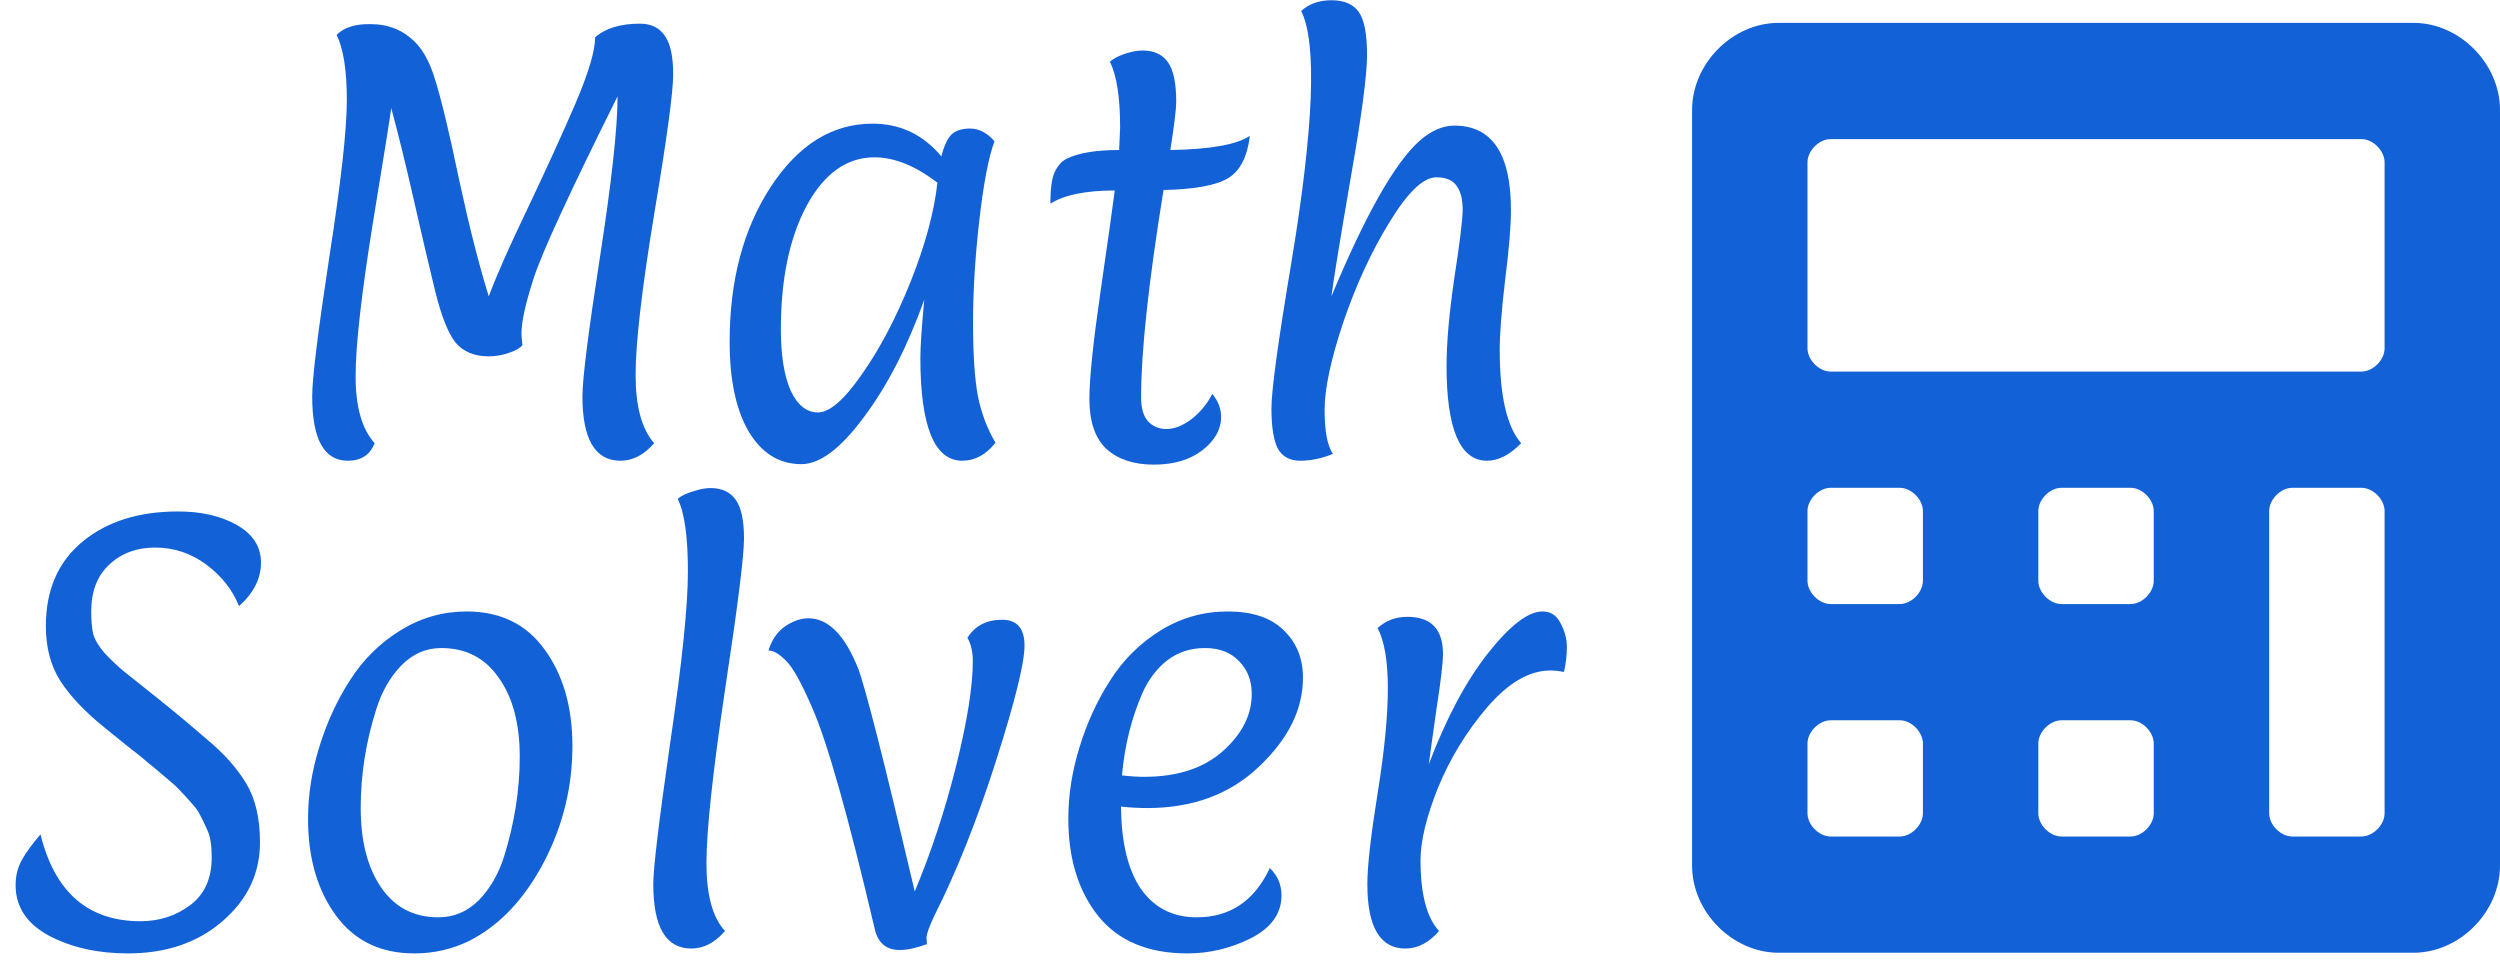 <svg width="164" height="64" viewBox="0 0 164 64" fill="none" xmlns="http://www.w3.org/2000/svg">
<path d="M44.16 4.88C44.16 6.053 43.744 9.115 42.912 14.064C42.101 18.992 41.696 22.501 41.696 24.592C41.696 26.661 42.101 28.155 42.912 29.072C42.25 29.84 41.514 30.224 40.704 30.224C39.04 30.224 38.208 28.816 38.208 26C38.208 24.848 38.592 21.797 39.36 16.848C40.128 11.877 40.512 8.368 40.512 6.32C37.376 12.613 35.541 16.592 35.008 18.256C34.474 19.899 34.208 21.104 34.208 21.872C34.208 22.043 34.229 22.299 34.272 22.64C34.122 22.832 33.824 23.003 33.376 23.152C32.949 23.301 32.512 23.376 32.064 23.376C31.125 23.376 30.4 23.077 29.888 22.48C29.397 21.861 28.949 20.731 28.544 19.088C28.138 17.424 27.669 15.419 27.136 13.072C26.602 10.725 26.112 8.731 25.664 7.088C25.621 7.493 25.216 10.032 24.448 14.704C23.701 19.355 23.328 22.683 23.328 24.688C23.328 26.693 23.744 28.155 24.576 29.072C24.277 29.84 23.69 30.224 22.816 30.224C21.258 30.224 20.48 28.816 20.48 26C20.48 24.827 20.853 21.787 21.6 16.88C22.368 11.952 22.752 8.517 22.752 6.576C22.752 4.613 22.528 3.184 22.08 2.288C22.57 1.797 23.317 1.563 24.32 1.584C25.322 1.584 26.176 1.872 26.88 2.448C27.605 3.003 28.16 3.931 28.544 5.232C28.949 6.512 29.472 8.688 30.112 11.76C30.773 14.832 31.424 17.392 32.064 19.44C32.533 18.16 33.386 16.229 34.624 13.648C35.861 11.045 36.906 8.752 37.76 6.768C38.613 4.763 39.04 3.323 39.04 2.448C39.722 1.851 40.704 1.552 41.984 1.552C42.709 1.552 43.253 1.819 43.616 2.352C43.978 2.864 44.16 3.707 44.16 4.88ZM52.568 30.448C51.117 30.448 49.965 29.733 49.111 28.304C48.279 26.875 47.864 24.912 47.864 22.416C47.864 18.405 48.76 15.024 50.551 12.272C52.365 9.499 54.594 8.112 57.239 8.112C59.053 8.112 60.557 8.827 61.752 10.256C61.922 9.595 62.136 9.125 62.392 8.848C62.669 8.571 63.085 8.432 63.639 8.432C64.216 8.432 64.749 8.709 65.24 9.264C64.856 10.288 64.525 12.005 64.248 14.416C63.97 16.827 63.831 19.077 63.831 21.168C63.831 23.237 63.938 24.848 64.151 26C64.386 27.131 64.77 28.144 65.303 29.04C64.685 29.829 63.959 30.224 63.127 30.224C61.293 30.224 60.376 27.973 60.376 23.472C60.376 22.747 60.461 21.477 60.632 19.664C59.522 22.757 58.2 25.328 56.663 27.376C55.149 29.424 53.783 30.448 52.568 30.448ZM57.367 10.32C55.554 10.32 54.072 11.376 52.919 13.488C51.789 15.6 51.224 18.309 51.224 21.616C51.224 23.301 51.437 24.635 51.864 25.616C52.312 26.576 52.909 27.056 53.656 27.056C54.423 27.056 55.383 26.224 56.535 24.56C57.709 22.896 58.776 20.869 59.736 18.48C60.696 16.069 61.282 13.904 61.495 11.984C60.045 10.875 58.669 10.32 57.367 10.32ZM73.416 9.84L73.48 8.368C73.48 6.384 73.256 4.944 72.808 4.048C73.022 3.856 73.342 3.685 73.768 3.536C74.216 3.387 74.611 3.312 74.952 3.312C75.699 3.312 76.254 3.568 76.616 4.08C76.979 4.592 77.16 5.456 77.16 6.672C77.16 7.141 77.032 8.197 76.776 9.84C79.4 9.797 81.139 9.488 81.992 8.912C81.822 10.299 81.342 11.227 80.552 11.696C79.763 12.165 78.355 12.421 76.328 12.464C75.347 18.501 74.856 23.035 74.856 26.064C74.856 26.768 75.006 27.291 75.304 27.632C75.624 27.973 76.03 28.144 76.52 28.144C77.032 28.144 77.576 27.931 78.152 27.504C78.728 27.056 79.187 26.501 79.528 25.84C79.912 26.309 80.104 26.811 80.104 27.344C80.104 28.176 79.688 28.912 78.856 29.552C78.046 30.171 76.99 30.48 75.688 30.48C74.387 30.48 73.352 30.139 72.584 29.456C71.838 28.752 71.464 27.653 71.464 26.16C71.464 24.816 71.71 22.459 72.2 19.088C72.691 15.696 73 13.499 73.128 12.496C71.23 12.496 69.822 12.784 68.904 13.36C68.904 12.379 69 11.685 69.192 11.28C69.384 10.875 69.64 10.587 69.96 10.416C70.75 10.032 71.902 9.84 73.416 9.84ZM87.438 29.776C86.713 30.075 85.998 30.224 85.294 30.224C84.611 30.224 84.121 29.957 83.822 29.424C83.545 28.869 83.406 27.995 83.406 26.8C83.406 25.605 83.843 22.405 84.718 17.2C86.19 8.304 86.403 2.811 85.358 0.72C85.87 0.251 86.531 0.016 87.342 0.016C88.174 0.016 88.771 0.272 89.134 0.784C89.497 1.296 89.678 2.235 89.678 3.6C89.678 4.944 89.315 7.664 88.59 11.76C87.886 15.856 87.47 18.416 87.342 19.44C89.603 14.021 91.545 10.608 93.166 9.2C93.913 8.56 94.659 8.24 95.406 8.24C97.881 8.24 99.118 10.085 99.118 13.776C99.118 14.843 98.99 16.379 98.734 18.384C98.499 20.389 98.382 21.915 98.382 22.96C98.382 25.968 98.851 28.005 99.79 29.072C99.043 29.84 98.297 30.224 97.55 30.224C95.779 30.224 94.894 28.155 94.894 24.016C94.894 22.48 95.065 20.549 95.406 18.224C95.769 15.877 95.95 14.384 95.95 13.744C95.95 13.083 95.822 12.571 95.566 12.208C95.31 11.824 94.862 11.632 94.222 11.632C93.369 11.632 92.345 12.613 91.15 14.576C89.955 16.517 88.942 18.715 88.11 21.168C87.299 23.6 86.894 25.509 86.894 26.896C86.894 28.283 87.075 29.243 87.438 29.776ZM15.68 39.76C15.253 38.693 14.539 37.787 13.536 37.04C12.533 36.293 11.413 35.92 10.176 35.92C8.96 35.92 7.957 36.293 7.168 37.04C6.379 37.765 5.984 38.789 5.984 40.112C5.984 40.709 6.027 41.2 6.112 41.584C6.219 41.968 6.475 42.395 6.88 42.864C7.307 43.312 7.712 43.696 8.096 44.016C8.501 44.336 9.237 44.923 10.304 45.776C11.371 46.629 12.459 47.536 13.568 48.496C14.699 49.435 15.563 50.405 16.16 51.408C16.757 52.411 17.056 53.691 17.056 55.248C17.056 57.296 16.235 59.024 14.592 60.432C12.971 61.84 10.901 62.544 8.384 62.544C6.421 62.544 4.704 62.16 3.232 61.392C1.76 60.603 1.024 59.493 1.024 58.064C1.024 57.445 1.163 56.891 1.44 56.4C1.717 55.909 2.123 55.355 2.656 54.736C3.595 58.533 5.781 60.432 9.216 60.432C10.453 60.432 11.541 60.08 12.48 59.376C13.419 58.672 13.888 57.627 13.888 56.24C13.888 55.451 13.792 54.853 13.6 54.448C13.408 54.021 13.248 53.691 13.12 53.456C13.013 53.221 12.811 52.944 12.512 52.624C12.213 52.283 11.968 52.016 11.776 51.824C11.584 51.611 11.253 51.312 10.784 50.928C10.315 50.523 9.941 50.213 9.664 50C9.408 49.765 8.96 49.403 8.32 48.912C7.68 48.4 7.179 47.995 6.816 47.696C5.579 46.693 4.629 45.691 3.968 44.688C3.328 43.685 3.008 42.48 3.008 41.072C3.008 38.704 3.808 36.859 5.408 35.536C7.008 34.213 9.099 33.552 11.68 33.552C13.216 33.552 14.507 33.851 15.552 34.448C16.597 35.045 17.12 35.867 17.12 36.912C17.12 37.957 16.64 38.907 15.68 39.76ZM28.943 42.512C27.941 42.512 27.066 42.896 26.319 43.664C25.594 44.411 25.05 45.36 24.687 46.512C24.005 48.645 23.663 50.811 23.663 53.008C23.663 55.184 24.111 56.923 25.007 58.224C25.903 59.525 27.151 60.176 28.751 60.176C29.775 60.176 30.661 59.803 31.407 59.056C32.154 58.288 32.709 57.328 33.071 56.176C33.754 53.979 34.095 51.803 34.095 49.648C34.095 47.472 33.637 45.744 32.719 44.464C31.823 43.163 30.565 42.512 28.943 42.512ZM27.183 62.544C24.965 62.544 23.247 61.712 22.031 60.048C20.815 58.384 20.207 56.272 20.207 53.712C20.207 52.155 20.453 50.587 20.943 49.008C21.434 47.408 22.106 45.947 22.959 44.624C23.813 43.28 24.911 42.192 26.255 41.36C27.599 40.528 29.05 40.112 30.607 40.112C32.826 40.112 34.533 40.944 35.727 42.608C36.943 44.272 37.551 46.384 37.551 48.944C37.551 51.568 36.954 54.053 35.759 56.4C34.458 58.939 32.783 60.72 30.735 61.744C29.626 62.277 28.442 62.544 27.183 62.544ZM48.807 35.312C48.807 36.485 48.391 39.803 47.559 45.264C46.748 50.725 46.343 54.512 46.343 56.624C46.343 58.715 46.748 60.197 47.559 61.072C46.897 61.84 46.161 62.224 45.351 62.224C43.687 62.224 42.855 60.816 42.855 58C42.855 56.955 43.228 53.84 43.975 48.656C44.743 43.472 45.127 39.749 45.127 37.488C45.127 35.205 44.903 33.616 44.455 32.72C44.689 32.528 45.02 32.368 45.447 32.24C45.895 32.091 46.279 32.016 46.599 32.016C47.345 32.016 47.9 32.272 48.263 32.784C48.625 33.296 48.807 34.139 48.807 35.312ZM60.776 61.52L60.808 61.936C60.104 62.192 59.506 62.32 59.016 62.32C58.141 62.32 57.597 61.861 57.384 60.944C55.634 53.499 54.269 48.667 53.288 46.448C52.562 44.763 51.976 43.717 51.528 43.312C51.101 42.885 50.728 42.672 50.408 42.672C50.642 41.947 51.016 41.413 51.528 41.072C52.04 40.731 52.541 40.56 53.032 40.56C54.333 40.56 55.421 41.659 56.296 43.856C56.786 45.157 58.024 50.032 60.008 58.48C61.096 55.877 62.002 53.125 62.728 50.224C63.453 47.301 63.816 45.019 63.816 43.376C63.816 42.757 63.698 42.245 63.464 41.84C63.954 41.051 64.712 40.656 65.736 40.656C66.717 40.656 67.208 41.221 67.208 42.352C67.208 43.483 66.589 45.989 65.352 49.872C64.114 53.755 62.77 57.136 61.32 60.016C60.978 60.72 60.797 61.221 60.776 61.52ZM75.266 53.008C74.69 53.008 74.114 52.976 73.538 52.912C73.56 55.28 73.997 57.083 74.85 58.32C75.725 59.557 76.941 60.176 78.498 60.176C80.696 60.176 82.296 59.099 83.298 56.944C83.81 57.435 84.066 58.032 84.066 58.736C84.066 59.931 83.394 60.869 82.05 61.552C80.728 62.213 79.341 62.544 77.89 62.544C75.309 62.544 73.357 61.723 72.034 60.08C70.733 58.437 70.082 56.315 70.082 53.712C70.082 52.155 70.328 50.587 70.818 49.008C71.309 47.408 71.981 45.947 72.834 44.624C73.688 43.28 74.786 42.192 76.13 41.36C77.474 40.528 78.946 40.112 80.546 40.112C82.146 40.112 83.362 40.517 84.194 41.328C85.048 42.139 85.474 43.184 85.474 44.464C85.474 46.533 84.514 48.475 82.594 50.288C80.696 52.101 78.253 53.008 75.266 53.008ZM82.114 45.52C82.114 44.645 81.837 43.931 81.282 43.376C80.749 42.8 80.002 42.512 79.042 42.512C78.104 42.512 77.282 42.779 76.578 43.312C75.896 43.845 75.352 44.56 74.946 45.456C74.221 47.12 73.773 48.923 73.602 50.864C74.114 50.928 74.594 50.96 75.042 50.96C77.218 50.96 78.936 50.405 80.194 49.296C81.474 48.165 82.114 46.907 82.114 45.52ZM92.195 62.224C90.531 62.224 89.698 60.816 89.698 58C89.698 56.827 89.922 54.843 90.371 52.048C90.819 49.253 91.043 46.96 91.043 45.168C91.043 43.376 90.819 42.053 90.371 41.2C90.904 40.709 91.555 40.464 92.323 40.464C93.88 40.464 94.659 41.275 94.659 42.896C94.659 43.472 94.52 44.656 94.243 46.448C93.987 48.24 93.816 49.467 93.731 50.128C94.882 47.099 96.173 44.677 97.603 42.864C99.053 41.029 100.248 40.112 101.187 40.112C101.72 40.112 102.115 40.368 102.371 40.88C102.648 41.392 102.787 41.915 102.787 42.448C102.787 42.981 102.723 43.525 102.595 44.08C102.275 44.016 101.976 43.984 101.699 43.984C100.333 43.984 98.957 44.784 97.57 46.384C96.205 47.984 95.128 49.744 94.338 51.664C93.57 53.584 93.186 55.173 93.186 56.432C93.186 58.651 93.592 60.197 94.403 61.072C93.741 61.84 93.005 62.224 92.195 62.224Z" fill="#1361D6"/>
<path d="M158.321 1.5H116.679C113.65 1.5 111 4.169 111 7.219V56.781C111 59.831 113.65 62.5 116.679 62.5H158.321C161.35 62.5 164 59.831 164 56.781V7.219C164 4.169 161.35 1.5 158.321 1.5ZM126.143 53.35C126.143 54.112 125.386 54.875 124.629 54.875H120.086C119.329 54.875 118.571 54.112 118.571 53.35V48.775C118.571 48.013 119.329 47.25 120.086 47.25H124.629C125.386 47.25 126.143 48.013 126.143 48.775V53.35ZM126.143 38.1C126.143 38.862 125.386 39.625 124.629 39.625H120.086C119.329 39.625 118.571 38.862 118.571 38.1V33.525C118.571 32.763 119.329 32 120.086 32H124.629C125.386 32 126.143 32.763 126.143 33.525V38.1ZM141.286 53.35C141.286 54.112 140.529 54.875 139.771 54.875H135.229C134.471 54.875 133.714 54.112 133.714 53.35V48.775C133.714 48.013 134.471 47.25 135.229 47.25H139.771C140.529 47.25 141.286 48.013 141.286 48.775V53.35ZM141.286 38.1C141.286 38.862 140.529 39.625 139.771 39.625H135.229C134.471 39.625 133.714 38.862 133.714 38.1V33.525C133.714 32.763 134.471 32 135.229 32H139.771C140.529 32 141.286 32.763 141.286 33.525V38.1ZM156.429 53.35C156.429 54.112 155.671 54.875 154.914 54.875H150.371C149.614 54.875 148.857 54.112 148.857 53.35V33.525C148.857 32.763 149.614 32 150.371 32H154.914C155.671 32 156.429 32.763 156.429 33.525V53.35ZM156.429 22.85C156.429 23.613 155.671 24.375 154.914 24.375H120.086C119.329 24.375 118.571 23.613 118.571 22.85V10.65C118.571 9.887 119.329 9.125 120.086 9.125H154.914C155.671 9.125 156.429 9.887 156.429 10.65V22.85Z" fill="#1361D6"/>
</svg>
